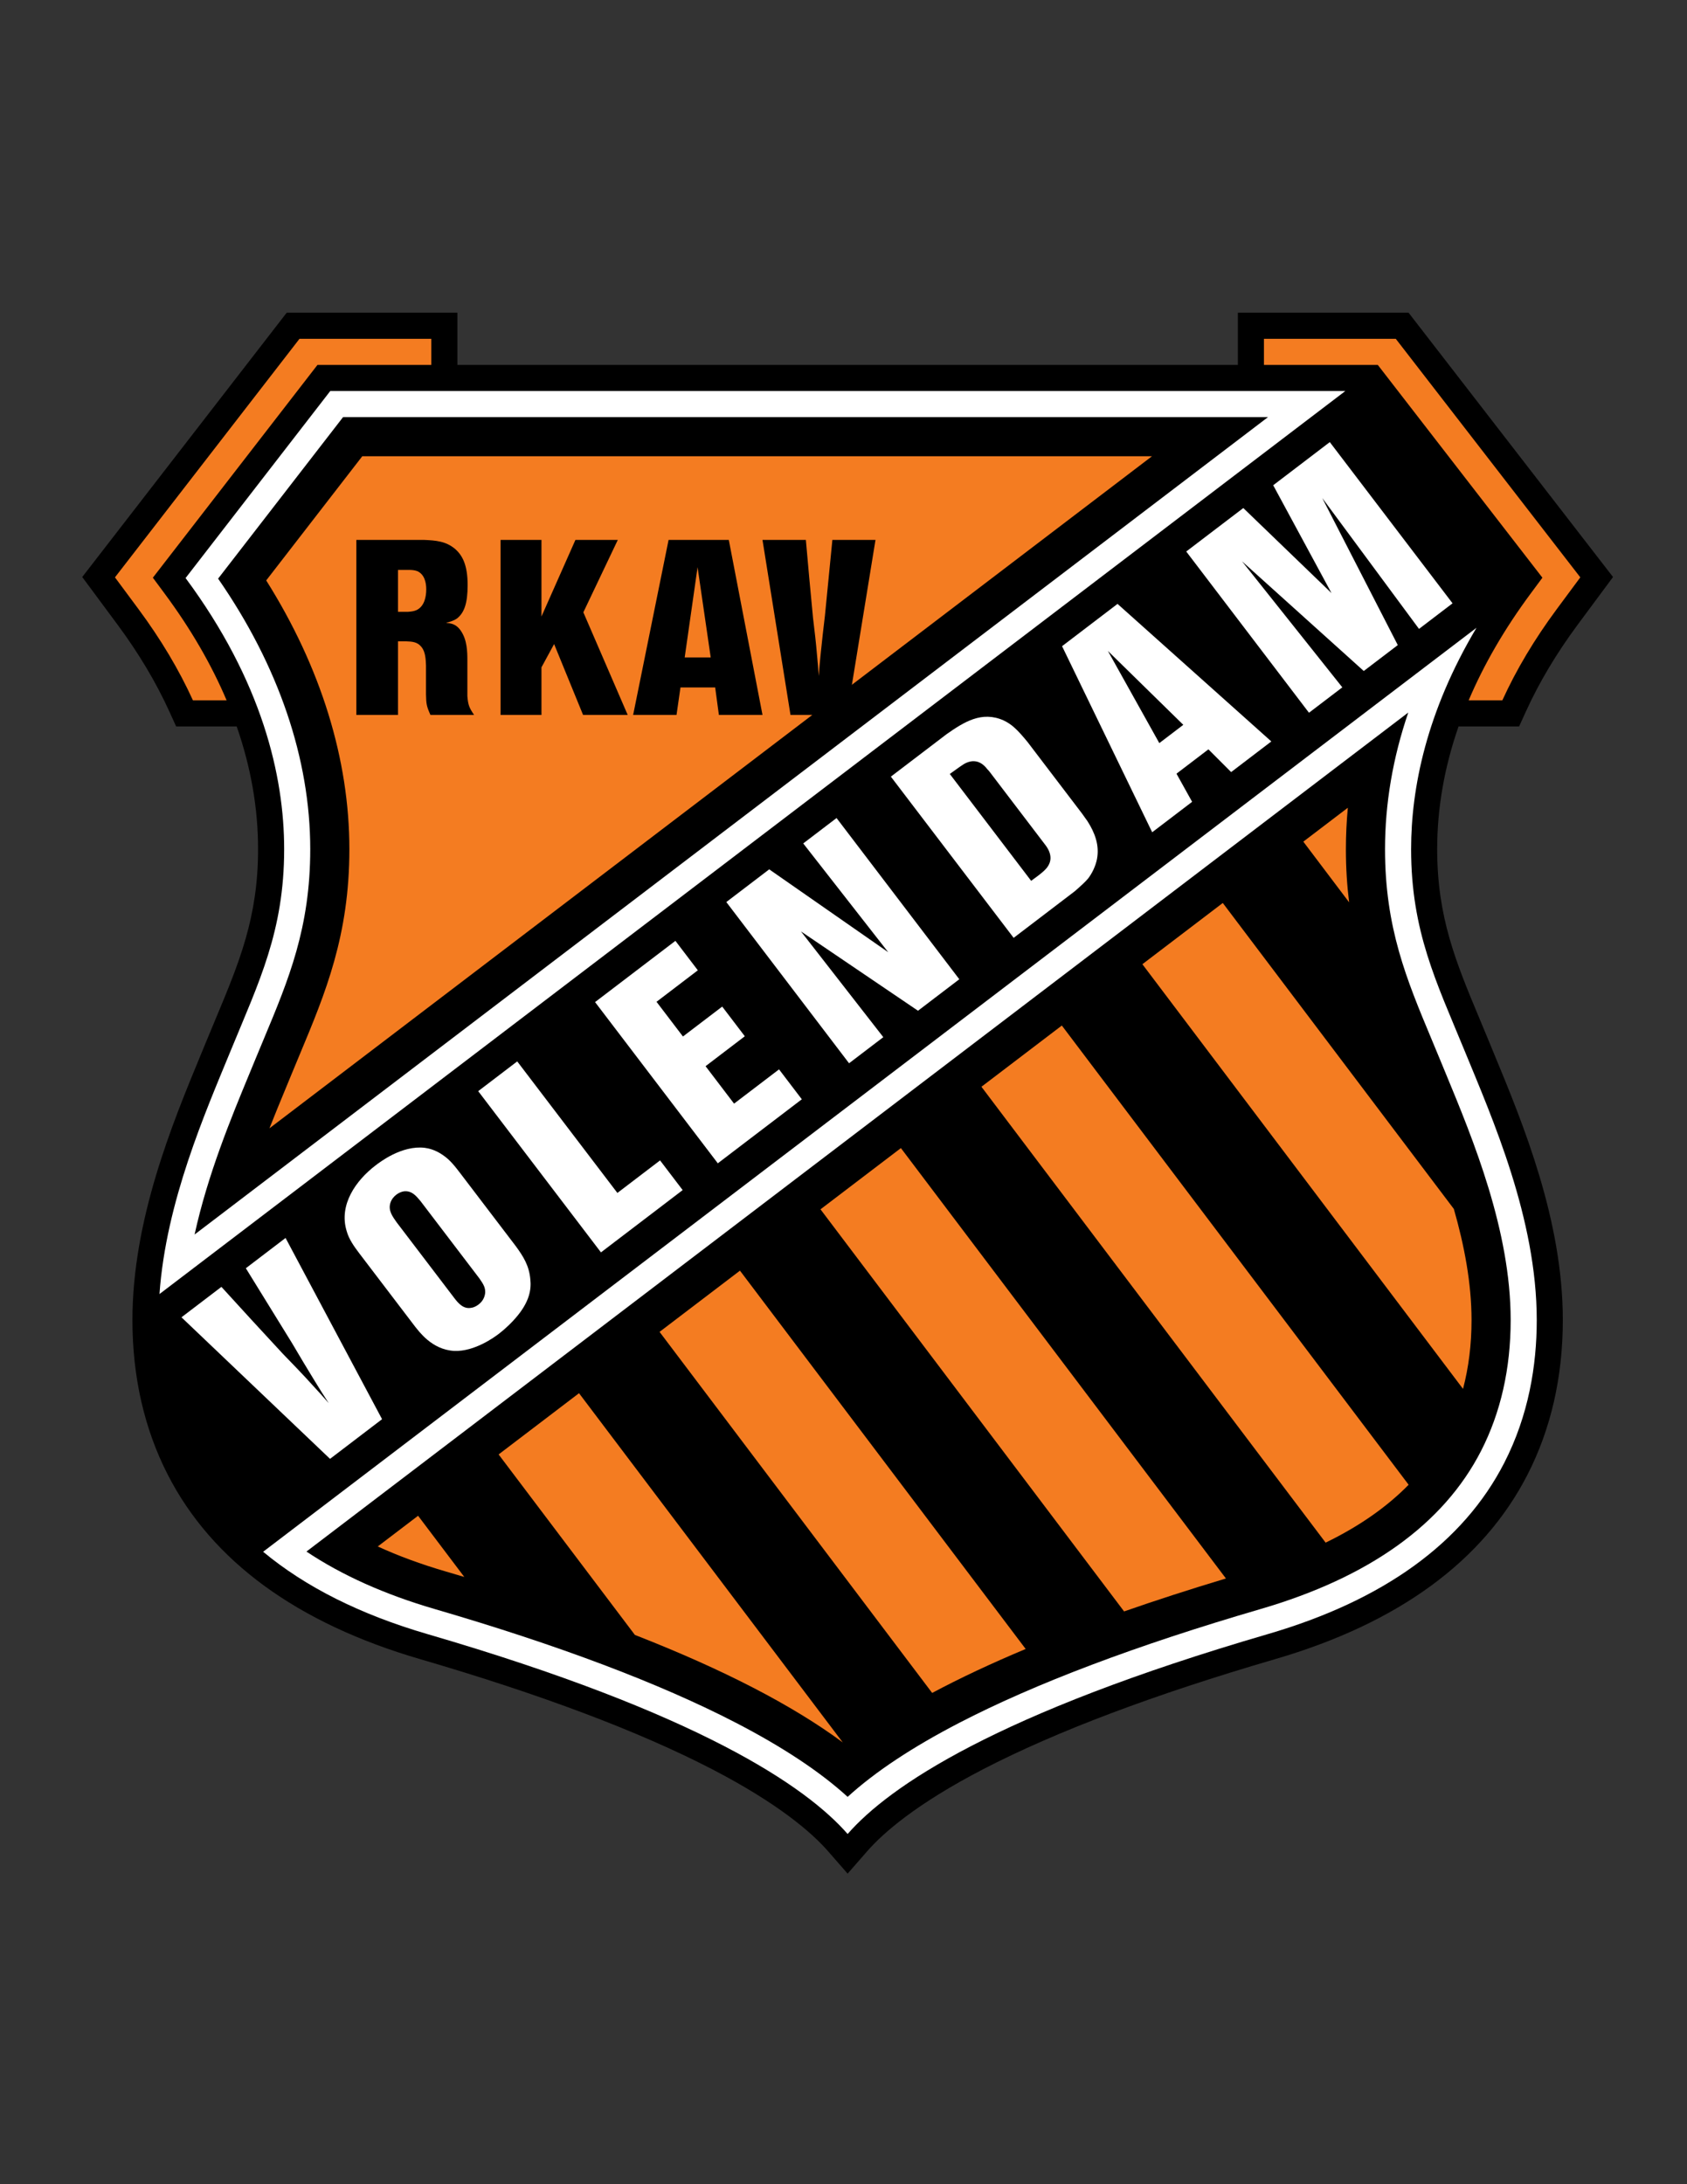 <?xml version="1.0" encoding="iso-8859-1"?>
<!-- Generator: Adobe Illustrator 24.0.1, SVG Export Plug-In . SVG Version: 6.00 Build 0)  -->
<svg version="1.1" id="Layer_1" xmlns="http://www.w3.org/2000/svg" xmlns:xlink="http://www.w3.org/1999/xlink" x="0px" y="0px"
	 viewBox="0 0 612 792" style="enable-background:new 0 0 612 792;" xml:space="preserve">
<rect x="0" y="0" width="612" height="792" fill="#333333" stroke="none"/>
<path d="M510.993,113.39h-61.925v18.929H165.933V113.39h-61.927l-74.173,95.841l4.27,5.758l8.539,11.516
	c7.659,10.333,13.965,20.889,18.74,31.374l2.524,5.54h21.962c5.154,14.778,7.754,29.643,7.754,44.502
	c0,24.71-6.788,40.952-15.383,61.516c-1.043,2.497-2.107,5.042-3.182,7.657c-0.663,1.614-1.351,3.275-2.058,4.983
	c-10.532,25.443-24.956,60.29-24.956,96.592c0,20.612,4.318,39.486,12.834,56.096c16.079,31.34,46.874,53.83,91.531,66.849
	c43.801,12.773,79.423,26.193,105.878,39.892c24.295,12.579,36.297,23.114,42.088,29.736l7.123,8.148l7.123-8.148
	c5.791-6.622,17.793-17.157,42.089-29.736c26.454-13.698,62.076-27.119,105.878-39.892c44.656-13.018,75.452-35.509,91.53-66.847
	c8.517-16.611,12.834-35.485,12.834-56.098c0-36.303-14.424-71.148-24.955-96.593c-0.706-1.707-1.396-3.369-2.057-4.982
	c-1.074-2.615-2.139-5.16-3.184-7.658c-8.593-20.563-15.382-36.805-15.382-61.515c0-14.859,2.6-29.725,7.755-44.502h21.962
	l2.522-5.54c4.778-10.485,11.083-21.042,18.743-31.375l8.538-11.514l4.27-5.759L510.993,113.39z"/>
<path style="fill:#F47C21;" d="M69.994,253.957c-5.05-11.088-11.631-22.133-19.751-33.088l-8.539-11.516l66.945-86.502h47.822v9.467
	h-41.299l-59.719,77.158l4.27,5.759c9.474,12.78,16.973,25.708,22.49,38.722H69.994z"/>
<path style="fill:#F47C21;" d="M564.758,220.869c-8.121,10.955-14.701,21.999-19.752,33.088h-12.218
	c5.518-13.014,13.017-25.942,22.489-38.722l4.27-5.759l-59.719-77.158h-41.299v-9.467h47.822l66.944,86.502L564.758,220.869z"/>
<path style="fill:#FFFFFF;" d="M488.059,141.78L57.856,469.227c2.374-33.517,16.621-65.823,25.955-88.535
	c10.11-24.605,19.275-43.023,19.275-72.771c0-26.516-7.971-60.835-35.762-98.321c7.099-9.167,47.729-61.663,52.492-67.82H488.059"/>
<path style="fill:#FFFFFF;" d="M535.637,227.633c-18.127,30.417-23.723,58.088-23.723,80.288c0,29.748,9.166,48.166,19.276,72.771
	c10.206,24.84,26.303,61.155,26.303,97.978c0,16.485-2.958,34.548-11.793,51.778c-14.843,28.933-43.694,49.819-85.759,62.082
	c-98.692,28.779-137.376,55.253-152.441,72.484c-15.065-17.231-53.749-43.705-152.441-72.484
	c-24.348-7.099-44.259-17.092-59.6-29.856L535.637,227.633"/>
<path d="M460.003,151.243H124.458c-9.031,11.67-34.228,44.225-45.335,58.573c21.892,31.549,33.425,65.331,33.425,98.105
	c0,28.506-7.807,47.185-16.846,68.814c-1.03,2.462-2.079,4.973-3.139,7.553c-0.664,1.615-1.353,3.279-2.059,4.987
	c-6.663,16.097-15.166,36.642-19.908,58.363L460.003,151.243L460.003,151.243z"/>
<path d="M510.885,258.366L111.174,562.602c12.807,8.567,28.405,15.558,46.533,20.844c44.975,13.115,81.743,26.994,109.283,41.254
	c17.058,8.832,30.634,17.834,40.51,26.853c9.876-9.019,23.451-18.021,40.51-26.853c27.539-14.26,64.309-28.139,109.283-41.254
	c39.468-11.506,66.378-30.791,79.989-57.317c7.131-13.909,10.748-29.878,10.748-47.459c0-32.54-13.592-65.377-23.517-89.354
	c-0.713-1.723-1.407-3.399-2.076-5.027c-1.06-2.58-2.109-5.091-3.139-7.553c-9.04-21.628-16.846-40.308-16.846-68.814
	C502.453,291.369,505.278,274.799,510.885,258.366L510.885,258.366z"/>
<path style="fill:#F47C21;" d="M417.912,165.439H131.423c-9.052,11.696-24.307,31.406-34.851,45.028
	c19.792,31.431,30.172,64.812,30.172,97.454c0,31.353-8.716,52.208-17.944,74.288c-1.019,2.437-2.057,4.922-3.106,7.475
	c-0.668,1.626-1.362,3.301-2.074,5.021c-1.854,4.479-3.856,9.318-5.876,14.43L417.912,165.439L417.912,165.439z"/>
<path style="fill:#F47C21;" d="M356.04,394.065l124.862,165.303c12.125-5.886,22.177-12.896,30.114-20.989L385.208,371.864
	L356.04,394.065z"/>
<path style="fill:#F47C21;" d="M414.426,349.625l116.319,153.993c2.049-7.76,3.088-16.098,3.088-24.948
	c0-13.415-2.647-27.155-6.417-40.303l-83.822-110.943L414.426,349.625z"/>
<path style="fill:#F47C21;" d="M488.96,292.893l-16.15,12.292l16.62,22.002c-0.754-5.999-1.175-12.379-1.175-19.267
	C488.256,302.909,488.49,297.899,488.96,292.893z"/>
<path style="fill:#F47C21;" d="M180.885,527.384l49.434,65.446c32.055,12.515,57.243,25.537,75.405,38.977l-95.67-126.625
	L180.885,527.384z"/>
<path style="fill:#F47C21;" d="M137.042,560.755c7.49,3.434,15.715,6.46,24.639,9.062c2.274,0.663,4.522,1.328,6.754,1.994
	l-16.765-22.19L137.042,560.755z"/>
<path style="fill:#F47C21;" d="M239.27,482.944l98.891,130.921c10.122-5.394,21.436-10.709,33.925-15.941L268.439,460.742
	L239.27,482.944z"/>
<path style="fill:#F47C21;" d="M297.655,438.505L407.79,584.31c11.578-4.039,23.896-8.023,36.945-11.947l-117.91-156.061
	L297.655,438.505z"/>
<path d="M169.551,239.56c0-3.329-0.088-7.466-2.337-10.789c-1.885-2.786-4.046-2.786-5.394-2.876
	c2.068-0.628,3.057-0.989,3.958-1.617c2.603-2.068,3.865-5.396,3.865-12.139c0-7.279-1.89-10.788-4.588-13.123
	c-3.324-2.786-7.011-3.057-11.148-3.238h-24.631v63.465h15.103v-26.696h2.876c2.337,0.089,4.139,0.185,5.668,2.068
	c1.436,1.802,1.524,4.494,1.617,6.652v10.517c0.088,3.509,0.181,4.227,1.616,7.46h15.824c-1.802-2.696-2.159-3.594-2.43-6.827
	V239.56z M151.122,221.22c-0.989,0.448-1.976,0.538-3.057,0.628h-3.684v-15.191h3.958c1.167,0,2.068,0.09,3.058,0.447
	c2.602,1.169,3.233,4.142,3.233,6.566C154.629,216.547,153.909,219.871,151.122,221.22"/>
<polygon points="224.118,195.778 208.747,195.778 196.429,223.555 196.429,195.778 181.597,195.778 181.597,259.248 
	196.429,259.248 196.429,241.984 201.015,233.536 211.53,259.248 227.715,259.248 211.623,222.029 "/>
<path d="M242.544,195.778l-12.859,63.47h15.736l1.438-9.98h12.585l1.348,9.98h15.823l-12.226-63.47H242.544z M248.388,238.39
	l4.673-32.722l4.767,32.722H248.388z"/>
<path d="M317.606,195.778h-15.641c-0.899,9.168-1.8,18.343-2.696,27.421c-0.539,4.583-1.082,9.171-1.529,13.754
	c-0.268,2.692-0.542,5.393-0.721,8.178c-0.175-2.515-0.356-5.12-0.629-7.636c-0.359-4.408-0.899-8.905-1.441-13.398
	c-0.897-9.442-1.794-18.876-2.603-28.319h-15.733l10.158,63.47h19.209l1.247,0.256L317.606,195.778z"/>
<path style="fill:#FFFFFF;" d="M446.628,279.96l14.577-11.107l-55.796-49.88l-20.12,15.334l32.692,67.473l14.492-11.036
	l-5.677-10.204l11.592-8.829L446.628,279.96z M420.567,269.452l-18.656-33.42l27.357,26.797L420.567,269.452z"/>
<polygon style="fill:#FFFFFF;" points="348.012,355.082 303.478,296.625 291.389,305.829 322.228,345.284 279.051,315.229 
	263.486,327.087 308.016,385.546 320.439,376.084 290.566,337.733 333.025,366.499 "/>
<polygon style="fill:#FFFFFF;" points="247.653,431.532 239.454,420.768 223.97,432.564 187.635,384.871 173.477,395.655 
	218.013,454.117 "/>
<polygon style="fill:#FFFFFF;" points="526.947,218.768 482.415,160.309 461.886,175.956 483.035,215.063 451.035,184.22 
	430.335,199.981 474.865,258.449 486.957,249.235 450.579,203.543 494.739,243.307 507.079,233.912 479.678,180.587 
	514.777,228.043 "/>
<path style="fill:#FFFFFF;" d="M167.06,425.537c-1.893-2.482-3.782-4.969-6.44-6.737c-2.786-1.94-5.244-2.42-6.559-2.596
	c-8.335-0.98-16.389,5.287-17.794,6.361c-7.12,5.42-13.443,14.297-10.503,23.831c0.794,2.929,2.732,5.644,4.622,8.125l20.186,26.497
	c1.343,1.593,5.998,8.388,14.181,8.825c7.455,0.343,14.889-5.192,16.049-6.076c2.979-2.268,5.149-4.574,6.119-5.705
	c5.347-6.039,5.832-10.728,5.473-14.117c-0.433-5.035-2.518-8.288-5.272-12.077L167.06,425.537z M173.643,472.998
	c-1.079,0.817-2.011,1.137-2.62,1.207c-2.821,0.586-4.692-1.525-6.207-3.517l-20.94-27.487c-1.495-2.135-3.136-4.283-2.239-7.065
	c0.385-1.208,1.193-2.215,2.102-2.905c0.497-0.38,1.327-1.007,2.838-1.255c2.792-0.289,4.389,1.641,5.984,3.562l21.384,28.067
	c1.686,2.382,2.066,3.398,2.08,4.963C175.965,469.527,175.63,471.481,173.643,472.998z"/>
<polygon style="fill:#FFFFFF;" points="290.878,398.607 282.614,387.757 266.301,400.185 255.959,386.606 270.2,375.756 
	262,364.992 247.756,375.841 238.168,363.257 253.155,351.836 245.02,341.157 215.873,363.361 260.403,421.819 "/>
<path style="fill:#FFFFFF;" d="M138.604,514.606l-35.013-65.714L89.184,459.87c5.606,9.072,11.214,18.153,16.755,27.145
	c2.72,4.603,5.442,9.205,8.242,13.74c1.645,2.678,3.29,5.35,5.078,8.046c-1.933-2.197-3.924-4.47-5.94-6.601
	c-3.421-3.808-7.073-7.563-10.724-11.33c-7.451-8.059-14.903-16.123-22.271-24.248l-14.49,11.036l53.894,51.33L138.604,514.606z"/>
<path style="fill:#FFFFFF;" d="M389.909,323.164c2.359-2.058,3.891-3.49,4.78-4.554c1.524-1.945,2.771-4.602,3.256-7.061
	c0.98-5.068-0.779-9.613-3.414-13.754c-0.694-0.913-1.309-1.888-1.997-2.796l-19.746-25.917c-3.889-4.759-5.882-6.514-8.743-7.869
	c-7.912-3.518-14.421,0.646-20.655,5.007l-20.207,15.391l44.538,58.458L389.909,323.164z M350.522,276.618
	c4.193-1.888,6.756,1.131,7.578,2.215c0.463,0.432,0.772,0.846,1.151,1.34l19.746,25.918c0.565,0.746,3.447,4.184,1.326,7.755
	c-0.879,1.588-2.863,3.104-6.247,5.548L344.56,280.64C347.189,278.766,349.429,277.064,350.522,276.618z"/>
</svg>

